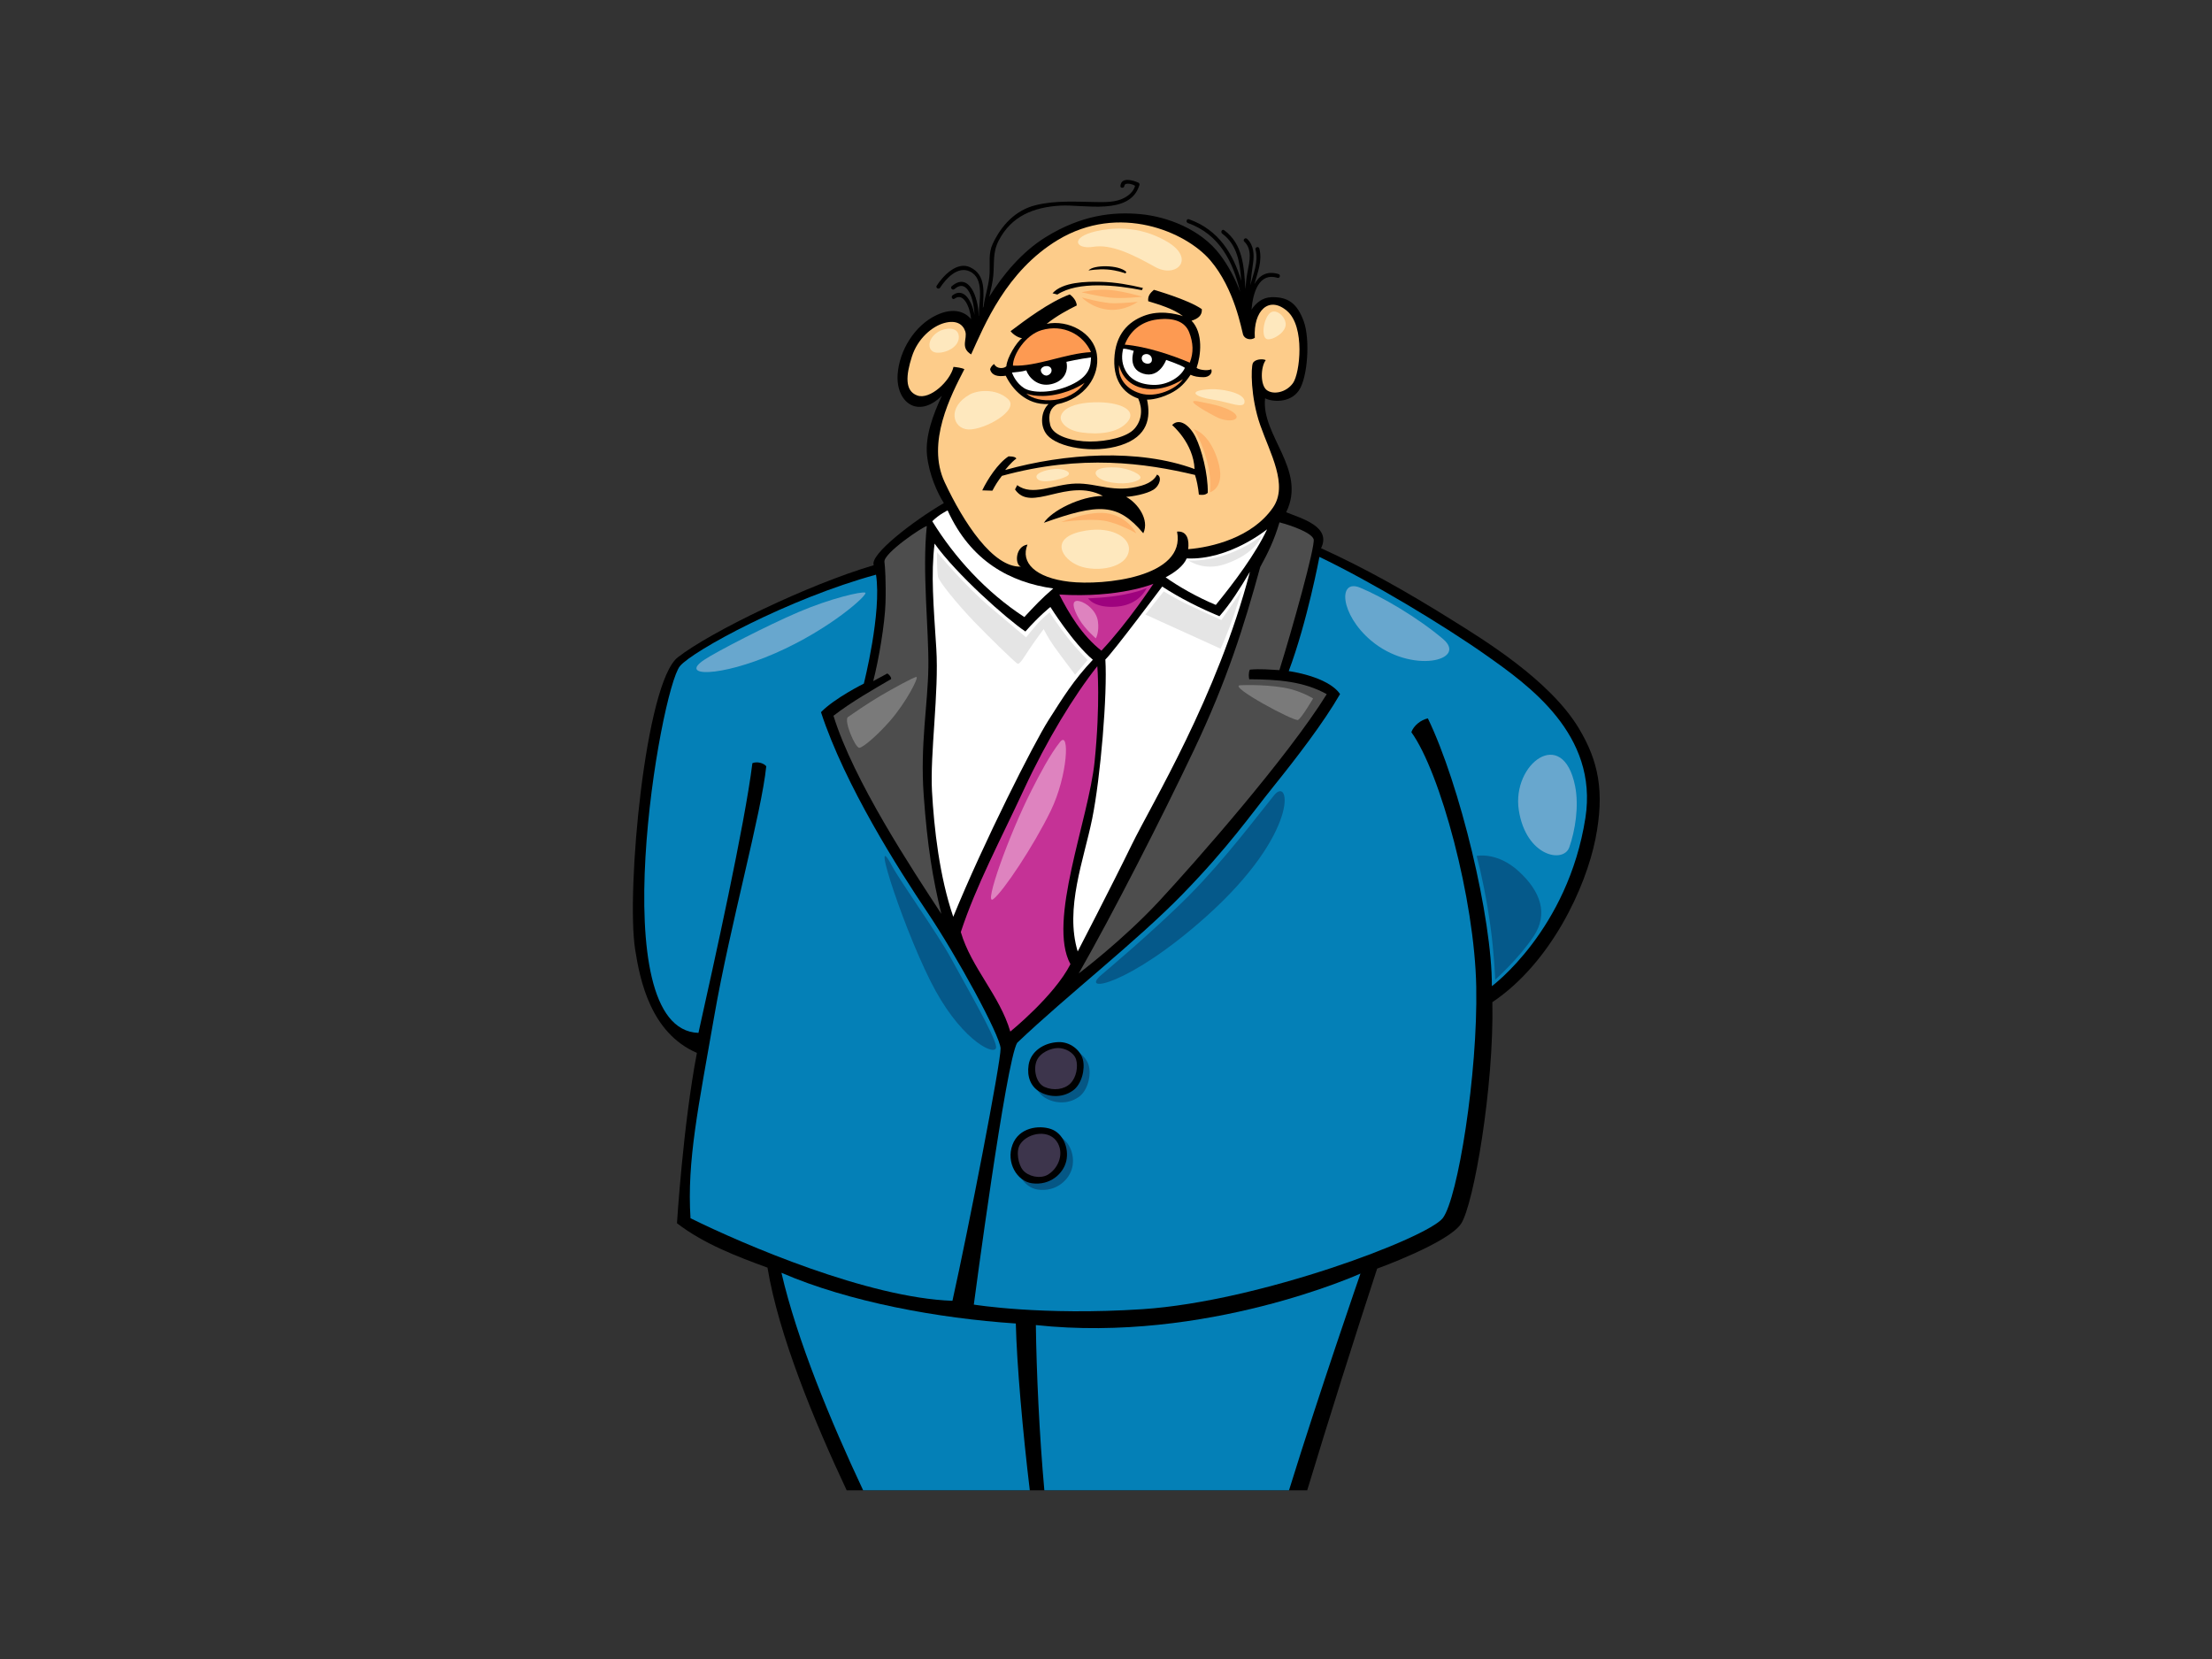 <?xml version="1.0" encoding="utf-8"?>
<!-- Generator: Adobe Illustrator 17.0.0, SVG Export Plug-In . SVG Version: 6.00 Build 0)  -->
<!DOCTYPE svg PUBLIC "-//W3C//DTD SVG 1.1//EN" "http://www.w3.org/Graphics/SVG/1.1/DTD/svg11.dtd">
<svg version="1.1" id="Layer_1" xmlns="http://www.w3.org/2000/svg" xmlns:xlink="http://www.w3.org/1999/xlink" x="0px" y="0px"
	 width="800px" height="600px" viewBox="0 0 800 600" enable-background="new 0 0 800 600" xml:space="preserve">
<rect x="0" y="0" width="800" height="600" fill="#333333" stroke="none"/>
<g>
	<path fill-rule="evenodd" clip-rule="evenodd" d="M277.573,458.453c3.996,24.312,16.959,55.711,28.643,80.541h166.553
		c7.588-25.068,17.207-55.483,25.296-80.179c0,0,25.837-9.318,30.378-16.274c4.538-6.956,11.911-49.4,11.294-80.095
		c21.368-14.354,33.828-41.746,37.264-58.958c3.439-17.212,1.085-28.288-5.968-40.045c-10.476-17.459-34.451-32.067-45.586-39.023
		c-17.185-10.735-31.688-18.865-47.663-26.159c3.808-7.755-6.889-10.713-12.623-12.994c7.585-15.42-9.146-27.798-7.62-41.23
		c2.501,1.338,9.039,1.836,12.227-2.837c3.19-4.674,4.112-18.535,1.749-24.995c-2.366-6.459-5.647-8.89-11.671-8.723
		c-3.261,0.09-5.689,2.121-7.226,4.521c0.507-5.873,2.533-13.579,9.39-11.521c0.882,0.265,1.256-1.11,0.379-1.373
		c-4.292-1.289-7.012,0.595-8.713,3.644c1.153-4.253,2.944-8.37,1.778-12.88c-0.229-0.889-1.603-0.512-1.373,0.378
		c1.142,4.418-0.746,8.59-1.895,12.864c0.278-2.65,0.619-5.293,1-7.987c0.447-3.152,0.273-6.465-2.163-8.755
		c-0.668-0.629-1.678,0.377-1.007,1.007c2.943,2.767,1.905,7.269,1.205,10.778c-0.427,2.14-0.653,4.272-0.792,6.411
		c-0.545-7.978-0.79-16.194-7.69-21.315c-0.739-0.548-1.447,0.689-0.719,1.23c5.471,4.062,6.436,10.51,6.887,17.088
		c-2.908-9.833-8.187-18.466-18.902-22.283c-0.867-0.31-1.238,1.068-0.379,1.373c11.456,4.082,16.376,14.081,18.903,24.913
		c-1.811-4.845-4.293-9.471-7.288-13.451c-6.91-9.18-19.041-13.789-28.882-14.689c-9.84-0.899-21.264,0.334-34.199,8.346
		c-8.555,5.299-15.521,13.668-20.389,21.574c0.555-2.517,1.212-5.011,1.459-7.599c0.442-4.638-0.281-8.437,1.977-12.773
		c4.635-8.901,12.63-12.029,22.179-12.614c8.557-0.524,25.382,3.775,28.712-7.478c0.083-0.281-0.044-0.677-0.327-0.804
		c-2.057-0.926-6.239-2.199-6.558,1.145c-0.088,0.915,1.338,0.906,1.425,0c0.156-1.633,3.973-0.335,3.853,0.072
		c-0.589,1.99-2.174,3.347-3.929,4.284c-2.996,1.601-6.833,1.536-10.132,1.485c-7.299-0.114-14.538-0.631-21.715,1.089
		c-7.465,1.789-12.622,7.382-15.751,14.176c-1.493,3.242-0.925,6.756-1.043,10.201c-0.143,4.196-1.647,8.207-2.218,12.365
		c-0.076,0.139-0.159,0.28-0.233,0.418c0.285-5.574,1.186-11.966-4.646-14.68c-4.76-2.214-9.802,3.178-12.053,6.685
		c-0.498,0.776,0.735,1.489,1.23,0.719c2.087-3.25,6.36-7.916,10.677-5.908c5.584,2.597,3.301,10.819,3.335,16.002
		c-0.025,0.051-0.054,0.104-0.078,0.154c-0.042-6.636-3.486-16.2-9.744-10.758c-0.694,0.604,0.317,1.607,1.007,1.007
		c4.697-4.084,7.074,3.802,7.233,9.402c-0.84-4.964-3.822-10.22-7.92-7.158c-0.727,0.543-0.017,1.781,0.719,1.23
		c3.262-2.437,5.593,3.111,5.985,7.423c-2.172-2.648-6.312-4.4-12.571-1.452c-7.795,3.672-13.383,12.691-13.998,21.366
		c-0.709,10.016,7.265,16.358,15.99,7.771c-3.232,6.918-6.093,14.701-5.359,21.607c0.737,6.907,3.723,13.521,6.078,17.206
		c-11.371,6.662-26.979,18.763-25.348,22.471c-23.706,6.974-59.08,24.111-70.872,33.314c-11.79,9.203-18.728,84.551-15.427,105.669
		c1.746,11.163,5.616,30.158,22.337,37.403c-5.015,26.196-7.208,61.601-7.208,61.601
		C254.492,449.856,266.776,454.525,277.573,458.453z"/>
	<path fill-rule="evenodd" clip-rule="evenodd" fill="#FDCC8A" d="M437.696,94.128c8.86,10.349,11.341,25.204,11.872,26.874
		c0.532,1.669,2.835,2.17,4.253,1.169c-0.608-9.841,5.139-15.357,11.694-9.681c6.557,5.675,4.609,22.534,2.126,26.039
		c-2.48,3.506-7.263,4.34-9.567,2.504c-2.305-1.836-2.17-8.323-0.296-10.791c-1.061-0.54-3.956-0.393-4.666,1.109
		c-0.708,1.502-0.888,12.185,2.657,22.367c3.545,10.183,10.278,21.7,4.608,29.879c-7.524,10.855-22.147,14.355-30.653,15.023
		c0.371-3.062-0.178-6.677-4.026-6.363c3.317,16.545-26.676,19.572-38.968,18.142c-12.291-1.43-17.785-6.938-15.126-13.448
		c-4.43,0.668-4.67,7.229-2.396,7.971c-10.062,0.389-20.71-15.921-27.549-30.506c-6.733-14.354,2.304-31.548,7.117-40.889
		c-0.915-0.506-2.802-0.722-3.929-0.841c-1.177,5.126-8.506,12.019-13.112,10.35c-4.607-1.67-4.075-7.345-1.949-14.022
		c2.126-6.677,7.443-11.017,11.694-12.185c4.253-1.169,6.733,0.334,7.62,3.005c0.886,2.67-1.952,5.84,2.127,8.345
		c4.784-10.516,12.676-30.129,31.363-41.395C404.739,73.43,428.837,83.779,437.696,94.128z"/>
	<path fill-rule="evenodd" clip-rule="evenodd" d="M400.547,97.476c-3.589-0.275-6.882,0.358-6.882,0.358l0,0
		c1.711-2.128,10.958-2.122,13.67,0.483l-0.26,0.571C407.074,98.889,404.138,97.749,400.547,97.476z"/>
	<path fill-rule="evenodd" clip-rule="evenodd" d="M412.987,104.944L412.987,104.944c-9.148-1.82-23.014-3.355-30.581,1.58
		l-1.746-0.457c3.646-4.118,12.258-4.263,17.48-4.141c5.221,0.12,10.512,1.082,15.214,2.222L412.987,104.944z"/>
	<path fill-rule="evenodd" clip-rule="evenodd" d="M389.422,110.473c-2.965,1.463-7.191,3.681-10.872,6.65
		c7.766-1.596,16.979,3.159,18.144,11.04c1.166,7.882-4.342,15.962-14.401,18.057c-2.154,1.164-3.445,3.452-2.472,7.482
		c0.972,4.031,8.19,5.986,14.403,5.986c6.213,0,13.414-1.597,16.097-4.655c2.684-3.059,2.998-7.176,1.341-10.908
		c-5.435-1.862-9.46-6.85-8.543-15.829c0.894-8.75,6.251-12.646,11.437-14.365c6.426-2.128,13.275,0.399,13.275,0.399
		c-3.531-2.727-8.641-4.174-12.557-5.392c-0.242-1.93,0.786-3.011,2.037-4.119c0,0,12.426,3.526,17.351,6.993
		c0.159,2.319-1.439,3.456-3.724,4.181c4.318,4.434,3.388,12.637,1.835,17.027c0.47,0.601,3.671,1.263,5.295,0.532
		c0.575,1.403-0.776,2.86-2.753,2.86s-3.46-0.266-4.734-0.874c-1.902,2.869-3.863,5.05-7.409,6.792
		c-4.87,2.394-8.332,2.195-8.332,2.195c1.412,6.52,0.337,13.31-9.503,16.499c-9.84,3.188-22.832,0.794-26.644-3.729
		c-2.827-3.354-2.117-8.746,0.53-11.173c-8.155,0.432-13.238-5.587-15.481-10.236c-2.948,0.427-4.979-0.111-5.631-2.158
		c-0.081-0.642,0.793-1.781,1.463-2.068c0.732,1.723,3.388,1.8,4.391,0.804c0.182-3.045,3.698-8.792,5.672-10.168
		c-1.341-0.131-3.172-1.264-4.147-2.527c5.253-3.959,14.002-10.571,21.393-13.286C386.88,106.483,389.28,108.079,389.422,110.473z"
		/>
	<path fill-rule="evenodd" clip-rule="evenodd" fill="#FD9A52" d="M430.299,131.157c-6.424-2.727-15.698-5.862-23.51-6.518
		c1.765-4.656,5.719-8.38,11.79-9.112c6.072-0.731,10.026,0.865,11.509,4.656C431.57,123.975,431.733,127.543,430.299,131.157z"/>
	<path fill-rule="evenodd" clip-rule="evenodd" fill="#FD9A52" d="M394.575,127.35c-9.258,0.468-19.661,5.298-28.234,4.883
		c0-3.963,4.512-11.086,10.304-12.811C384.625,117.049,391.831,121.088,394.575,127.35z"/>
	<path fill-rule="evenodd" clip-rule="evenodd" fill="#FFFFFF" d="M413.496,135.148c5.861,1.795,8.261-4.988,8.261-4.988
		s5.42,1.858,6.778,2.86c-1.272,3.059-6.072,6.384-11.508,6.185c-5.435-0.2-8.543-2.395-10.026-5.254
		c-1.482-2.86-1.34-5.654-0.775-7.848c1.482,0,3.812,0.798,3.812,0.798S407.637,133.352,413.496,135.148z"/>
	<path fill-rule="evenodd" clip-rule="evenodd" fill="#FFFFFF" d="M413.461,130.914c-0.812-0.822-0.812-2.485,0.671-2.816
		c1.483-0.333,2.696,0.873,2.442,2.332C416.322,131.888,414.274,131.736,413.461,130.914z"/>
	<path fill-rule="evenodd" clip-rule="evenodd" fill="#FFFFFF" d="M378.903,135.746c-1.377,0.499-2.966-1.297-2.33-2.394
		c0.634-1.097,2.661-1.279,3.389-0.399C380.702,133.85,380.281,135.247,378.903,135.746z"/>
	<path fill-rule="evenodd" clip-rule="evenodd" fill="#FFFFFF" d="M394.576,129.262c-4.025,0.499-8.897,1.596-8.897,1.596
		c0.743,3.192-0.634,6.983-5.506,8.081c-4.872,1.098-8.155-2.494-9.002-4.988c-1.694,0.499-3.671,0.641-5.189,0.798
		c0.434,1.095,1.589,3.791,4.343,5.587c2.753,1.795,9.955,2.095,16.943-1.098C394.259,136.046,394.448,132.269,394.576,129.262z"/>
	<path fill-rule="evenodd" clip-rule="evenodd" fill="#FD9A52" d="M392.246,138.44c-5.189,7.681-17.05,7.582-21.075,3.89
		c0,0,3.813,1.696,10.485,0.399C388.328,141.433,392.246,138.44,392.246,138.44z"/>
	<path fill-rule="evenodd" clip-rule="evenodd" fill="#FD9A52" d="M427.829,137.143c-2.472,3.592-9.702,6.866-15.463,5.122
		c-5.929-1.796-8.19-6.518-7.624-10.243c0,0,0.86,5.755,6.989,7.914C419.851,142.796,427.829,137.143,427.829,137.143z"/>
	<path fill-rule="evenodd" clip-rule="evenodd" d="M436.809,178.242c-0.95,0.893-2.134,0.781-3.214,0.657
		c-0.224-2.444-0.818-5.459-1.411-7.135c-17.902-4.244-41.02-7.594-69.829,0.335c-1.512,1.937-2.372,3.351-3.439,5.361l-3.676-0.111
		c1.888-3.938,5.637-9.776,9.485-12.285c0,0,2.489-0.112,2.845,0.782c-2.016,1.452-4.032,4.133-4.032,4.133
		c21.578-6.031,48.253-7.818,68.5-0.35c-0.448-9.479-8.133-15.91-8.133-15.91l0,0c2.631-2.711,6.381,0.065,8.514,4.421
		C434.557,162.495,436.922,171.239,436.809,178.242z"/>
	<path fill-rule="evenodd" clip-rule="evenodd" d="M412.742,175.673c3.912-1.117,5.215-3.015,5.691-4.021
		c1.863,0.621,1.138,3.939-1.305,5.473c-2.49,1.564-7.689,2.468-9.84,2.569c4.148,2.234,8.536,8.265,6.194,13.173
		c-9.276-11.051-16.153-10.828-35.951-3.792c2.824-4.357,13.159-9.605,21.339-9.716c-12.803-6.813-25.963,6.254-31.773-2.346
		l0.799-1.554c5.476,4.151,13.191-0.344,21.135-0.568C396.973,174.668,402.873,178.49,412.742,175.673z"/>
	<path fill-rule="evenodd" clip-rule="evenodd" fill="#FFFFFF" d="M342.72,184.599c8.328,18.361,22.568,26.004,38.202,28.231
		c-4.294,3.697-6.611,6.199-10.455,10.334c-13.809-8.983-25.331-21.65-33.298-34.651C339.75,185.96,342.72,184.599,342.72,184.599z"
		/>
	<path fill-rule="evenodd" clip-rule="evenodd" fill="#4D4D4D" d="M340.444,330.509c-10.462-15.975-31.685-48.004-39.004-71.641
		c6.518-5.054,14.649-9.669,20.854-13.276c0.071-0.75-0.725-1.603-1.373-2.023l0,0l-5.108,2.759
		c2.02-7.739,4.21-20.859,4.438-28.231s-0.161-13.419-0.38-14.858c-0.474-3.12,13.962-12.816,15.322-12.996
		c-1.731,16.373,0.75,37.452,0.563,51.055c-0.188,13.602-3.002,27.913-1.689,46.284C335.38,305.953,337.329,317.706,340.444,330.509
		z"/>
	<path fill-rule="evenodd" clip-rule="evenodd" fill="#FFFFFF" d="M379.888,219.517c0,0,8.131,13.009,15.358,19.088
		c-6.849,7.248-10.766,13.578-16.065,21.905c-5.299,8.328-23.401,44.075-34.423,71.058c-4.998-14.607-6.941-31.976-7.69-45.401
		c-0.75-13.428,2.556-35.862,1.559-51.584c-0.996-15.723-1.995-26.783-0.622-37.982c7.873,11.064,26.009,27.17,32.848,31.79
		C375.888,222.677,379.888,219.517,379.888,219.517z"/>
	<path fill-rule="evenodd" clip-rule="evenodd" fill="#4D4D4D" d="M462.712,242.357c-3.563-0.177-6.751-0.53-10.69-0.177
		c-0.562,1.237-0.374,2.827-0.218,3.483c10.158,0.05,19.714,0.726,28.028,5.399c-14.118,22.74-47.499,60.72-60.626,74.853
		c-13.127,14.132-29.067,26.146-29.067,26.146c12.377-21.73,29.629-55.472,41.631-80.733c12.002-25.262,18.151-44.874,24.005-66.248
		c2.813-5.123,5.062-9.716,6.964-16.161c4.506,1.159,11.629,3.779,12.351,6.092C475.809,197.326,467.248,227.903,462.712,242.357z"
		/>
	<path fill-rule="evenodd" clip-rule="evenodd" fill="#FFFFFF" d="M458.268,191.42c-4.064,8.712-11.89,19.218-18.553,27.358
		c-6.897-2.864-13.714-6.806-18.145-9.977c3.367-1.836,6.38-4.006,7.62-6.844C444.515,202.7,458.268,191.42,458.268,191.42z"/>
	<path fill-rule="evenodd" clip-rule="evenodd" fill="#0480B7" d="M335.396,329.934c-10.349-15.367-29.821-45.944-38.478-72.37
		c4.996-5.129,15.499-10.321,15.499-10.321s6.527-25.637,4.409-39.404c-31.599,8.624-66.374,27.572-70.911,33.067
		c-7.076,8.568-28.425,131.531,6.689,132.647c5.573-25.08,16.73-75.112,19.507-97.535c1.569-0.701,4.079-0.1,5.015,1.114
		c-1.671,16.72-13.073,57.442-18.799,90.308c-5.723,32.865-9.916,52.322-8.595,73.151c19.365,9.56,64.23,28.806,94.731,29.863
		c5.707-25.575,17.558-86.536,17.412-91.269C361.728,374.457,345.747,345.298,335.396,329.934z"/>
	<path fill-rule="evenodd" clip-rule="evenodd" fill="#0480B7" d="M573.384,295.818c-6.333,40.557-33.828,60.835-33.828,60.835
		c0.075-24.725-11.577-72.934-23.152-96.848c-2.535,0.569-5.096,2.572-5.971,5c10.464,14.44,22.885,60.412,23.472,92.062
		c0.587,31.652-6.686,76.481-12.07,83.635c-5.389,7.156-66.267,30.186-108.582,32.976c-36.486,2.407-61.057-1.655-61.057-1.655
		s11.683-88.365,15.694-94.694c18.176-17.29,43.064-36.549,59.755-53.685c16.69-17.136,24.567-28.619,32.818-38.865
		s18.19-23.141,24.191-33.564c-4.431-6.455-18.565-8.304-18.565-8.304c6.699-17.837,11.097-41.298,11.097-41.298l0,0
		c18.761,8.958,45.187,24.882,60.381,35.617C552.761,247.766,578.094,265.64,573.384,295.818z"/>
	<path fill-rule="evenodd" clip-rule="evenodd" fill="#C53296" d="M398.345,235.322c-7.025-5.456-11.832-13.618-15.229-20.303
		c21.681,1.337,34.025-3.88,34.025-3.88S407.927,225.159,398.345,235.322z"/>
	<path fill-rule="evenodd" clip-rule="evenodd" fill="#FFFFFF" d="M389.766,344.11c-4.727-15.61,2.248-33.21,5.249-48.05
		c3.001-14.84,5.536-44.938,4.755-57.546c2.536-2.28,20.562-26.374,20.562-26.374c6.379,4.173,13.791,7.866,20.694,10.731
		c4.114-4.722,7.475-10.088,11.024-16.072c-11.839,45.276-35.468,83.786-42.781,98.801
		C401.954,320.616,389.766,344.11,389.766,344.11z"/>
	<path fill-rule="evenodd" clip-rule="evenodd" fill="#C53296" d="M387.139,348.704c-5.814,11.483-21.754,24.379-21.754,24.379
		c-3.82-13.102-14.097-23.049-17.896-35.99c5.52-16.83,14.335-33.26,22.772-51.455c8.439-18.195,18.191-34.095,26.599-44.69
		c0,0,1.16,13.485-0.981,34.508C393.737,296.479,378.7,333.334,387.139,348.704z"/>
	<path fill-rule="evenodd" clip-rule="evenodd" fill="#055785" d="M390.198,396.697c-4.193,2.997-9.272,2.201-12.279,0.3
		c-3.006-1.9-4.404-5.348-3.744-9.582c0.748-4.791,5.392-8.044,10.78-8.236c4.193-0.15,7.938,2.844,8.835,6.288
		C394.689,388.911,393.417,394.398,390.198,396.697z"/>
	<path fill-rule="evenodd" clip-rule="evenodd" fill="#055785" d="M387.803,422.152c-1.049,4.641-5.914,8.99-12.429,8.086
		c-5.391-0.748-9.434-7.487-7.036-13.926c2.339-6.282,9.581-7.187,13.924-5.69C386.605,412.119,388.85,417.511,387.803,422.152z"/>
	<path fill-rule="evenodd" clip-rule="evenodd" d="M388.036,394.407c-4.193,2.997-9.272,2.201-12.279,0.3
		c-3.006-1.9-4.404-5.348-3.744-9.582c0.748-4.791,5.394-8.044,10.782-8.236c4.192-0.15,7.937,2.844,8.834,6.288
		C392.528,386.622,391.256,392.108,388.036,394.407z"/>
	<path fill-rule="evenodd" clip-rule="evenodd" fill="#3D354C" d="M387.111,391.847c-2.213,2.217-6.168,2.691-9.332,1.266
		c-3.165-1.422-4.112-6.483-2.848-9.491c1.265-3.005,5.218-4.588,7.75-4.588c2.532,0,5.695,1.583,6.487,4.112
		C389.96,385.678,389.326,389.632,387.111,391.847z"/>
	<path fill-rule="evenodd" clip-rule="evenodd" d="M385.641,419.862c-1.047,4.641-5.912,8.99-12.429,8.086
		c-5.389-0.748-9.433-7.487-7.036-13.926c2.339-6.283,9.582-7.187,13.924-5.69C384.443,409.829,386.69,415.219,385.641,419.862z"/>
	<path fill-rule="evenodd" clip-rule="evenodd" fill="#3D354C" d="M378.753,424.954c-2.65,1.436-6.868,0.562-8.835-1.797
		c-1.497-1.797-2.717-6.753-0.897-9.435c2.845-4.19,10.855-5.501,13.625-0.148C384.892,417.915,382.346,423.006,378.753,424.954z"/>
	<path fill-rule="evenodd" clip-rule="evenodd" fill="#0480B7" d="M372.443,538.994c-2.527-20.969-4.71-45.567-5.058-60.332
		c-28.078-1.889-60.281-7.746-84.766-18.339c5.622,24.287,17.822,53.762,29.553,78.671H372.443z"/>
	<path fill-rule="evenodd" clip-rule="evenodd" fill="#0480B7" d="M466.185,538.994c11.17-36.038,25.849-78.39,25.849-78.39
		s-55.783,25.261-117.4,18.625c0.213,16.883,1.26,39.79,3.07,59.765H466.185z"/>
	<path fill-rule="evenodd" clip-rule="evenodd" fill="#FEE8BE" d="M396.573,83.594c4.868-1.078,14.887-2.427,25.477,3.776
		c10.591,6.201,3.435,13.482-4.295,9.168c-7.728-4.315-15.743-8.36-22.327-7.281C388.845,90.335,386.841,85.751,396.573,83.594z"/>
	<path fill-rule="evenodd" clip-rule="evenodd" fill="#FEE8BE" d="M459.261,113.255c1.918-1.808,5.437,0.809,5.723,3.776
		c0.287,2.966-4.293,5.932-6.583,5.662C456.112,122.423,456.685,115.682,459.261,113.255z"/>
	<path fill-rule="evenodd" clip-rule="evenodd" fill="#FEE8BE" d="M339.326,119.996c2.129-1.338,7.155-2.157,7.441,1.618
		c0.286,3.775-4.58,6.202-8.015,5.932C335.318,127.276,335.031,122.693,339.326,119.996z"/>
	<path fill-rule="evenodd" clip-rule="evenodd" fill="#FEE8BE" d="M350.775,142.646c2.542-1.404,9.16-2.426,13.739,1.618
		c4.58,4.045-8.586,11.326-14.312,11.056C344.477,155.05,342.473,147.231,350.775,142.646z"/>
	<path fill-rule="evenodd" clip-rule="evenodd" fill="#FEE8BE" d="M393.711,145.613c9.733-0.81,18.142,2.163,14.026,7.011
		c-3.435,4.044-10.492,4.638-16.602,3.775c-5.725-0.809-7.99-4.039-7.443-5.932C384.551,147.5,388.864,146.016,393.711,145.613z"/>
	<path fill-rule="evenodd" clip-rule="evenodd" fill="#FEE8BE" d="M403.73,169.072c4.581,0.239,9.731,2.696,8.586,4.044
		c-1.145,1.349-6.296,2.428-11.736,1.079C395.142,172.847,393.426,168.532,403.73,169.072z"/>
	<path fill-rule="evenodd" clip-rule="evenodd" fill="#FEE8BE" d="M381.403,169.611c3.468-0.297,6.868,1.348,4.293,2.696
		c-2.575,1.348-9.16,2.697-10.591,0.809C373.675,171.228,378.255,169.88,381.403,169.611z"/>
	<path fill-rule="evenodd" clip-rule="evenodd" fill="#FEE8BE" d="M390.849,192.261c10.591-2.426,17.746,1.888,17.459,6.472
		c-0.423,6.778-11.736,8.36-18.032,5.933C383.978,202.238,379.65,194.827,390.849,192.261z"/>
	<path fill-rule="evenodd" clip-rule="evenodd" fill="#FEE8BE" d="M437.793,140.759c3.427-0.195,12.021,1.079,12.309,4.314
		c0.285,3.236-5.726,0.27-11.451-0.539C432.925,143.725,428.347,141.298,437.793,140.759z"/>
	<path fill-rule="evenodd" clip-rule="evenodd" fill="#FDB36C" d="M391.134,105.705c0,0,5.44-1.348,10.592-0.809
		c5.151,0.539,11.449,2.427,11.449,2.427s-7.443,0.809-12.022,0.27C396.573,107.053,391.134,105.705,391.134,105.705z"/>
	<path fill-rule="evenodd" clip-rule="evenodd" fill="#FDB36C" d="M391.265,107.568c0,0,7.689,2.12,11.44,2.12
		c3.751,0,8.813-0.53,8.813-0.53s-4.875,3.534-10.876,2.826C394.642,111.277,391.265,107.568,391.265,107.568z"/>
	<path fill-rule="evenodd" clip-rule="evenodd" fill="#FDB36C" d="M434.397,145.373c1.831,0.419,8.627,1.413,11.814,3.886
		c3.189,2.473-1.498,4.062-6.562,1.413C434.585,148.022,427.458,143.783,434.397,145.373z"/>
	<path fill-rule="evenodd" clip-rule="evenodd" fill="#FDB36C" d="M383.764,188.83c0,0,10.69-4.592,17.628-3.003
		c6.939,1.59,9.564,7.066,9.564,7.066s-6.188-3.71-11.814-4.594C393.516,187.417,383.764,188.83,383.764,188.83z"/>
	<path fill-rule="evenodd" clip-rule="evenodd" fill="#FDB36C" d="M431.772,155.265c0,0,3.401,4.898,5.25,13.602
		c1.125,5.3,0.563,9.186,0.563,9.186s6.002-1.589,2.813-11.659C437.21,156.326,431.772,155.265,431.772,155.265z"/>
	<path fill-rule="evenodd" clip-rule="evenodd" fill="#DE83BF" d="M390.514,217.449c2.296,0.568,6.002,3.356,6.565,7.243
		c0.562,3.886-0.751,6.182-0.751,6.182s-3.938-3.357-6-6.89C388.264,220.452,386.951,216.566,390.514,217.449z"/>
	<path fill-rule="evenodd" clip-rule="evenodd" fill="#DE83BF" d="M373.074,285.814c2.823-5.559,6.75-13.071,10.314-17.488
		c3.563-4.417,2.813,12.189-3.375,24.909c-6.189,12.718-17.253,29.325-20.816,31.975
		C355.635,327.858,364.824,302.066,373.074,285.814z"/>
	<path fill-rule="evenodd" clip-rule="evenodd" fill="#9E027E" d="M393.513,216.389c0,0,7.315-0.177,13.316-1.413
		c6-1.237,7.875-2.296,7.875-2.296s-2.437,6.006-10.688,6.712C395.766,220.098,393.513,216.389,393.513,216.389z"/>
	<path fill-rule="evenodd" clip-rule="evenodd" fill="#7A7A7A" d="M310.814,270.446c-1.501,0.177-5.765-9.972-4.126-11.129
		c0.85-0.6,7.127-4.947,11.627-7.596c4.5-2.65,12.188-6.889,13.127-6.889c0.938,0-3.54,8.99-9.564,15.898
		C317.565,265.676,312.315,270.269,310.814,270.446z"/>
	<path fill-rule="evenodd" clip-rule="evenodd" fill="#7A7A7A" d="M448.46,247.834c1.306-0.107,11.627-0.353,18.377,1.413
		c4.69,1.227,8.065,3.356,8.065,3.356s-4.128,7.067-5.441,7.774C468.15,261.084,444.148,248.188,448.46,247.834z"/>
	<path fill-rule="evenodd" clip-rule="evenodd" fill="#E5E5E5" d="M338.921,199.737c0,0,9.852,12.075,19.986,20.528
		c3.553,2.966,12.185,10.254,12.185,10.254s2.606-3.272,4.342-5.181c1.738-1.909,4.16-3.842,4.16-3.842s3.243,4.897,6.427,8.987
		c3.184,4.091,7.332,8.231,7.332,8.231l-4.52,5.298c0,0-5.293-6.947-7.608-10.219c-2.315-3.273-3.763-6.273-3.763-6.273
		s-2.757,3.651-5.097,7.126c-2.041,3.03-3.629,6.004-4.52,5.298c-1.907-1.514-9.779-9.152-15.569-15.151
		c-5.79-5.999-12.829-14.613-13.052-16.259C338.721,204.846,338.921,199.737,338.921,199.737z"/>
	<path fill-rule="evenodd" clip-rule="evenodd" fill="#E5E5E5" d="M414.239,222.252l6.644-8.368c0,0,4.343,2.727,9.553,5.181
		c5.211,2.455,11.291,5.181,11.291,5.181l7.361-10.698c0,0-2.151,7.426-4.467,13.426c-2.315,5.999-3.183,7.635-3.183,7.635
		L414.239,222.252z"/>
	<path fill-rule="evenodd" clip-rule="evenodd" fill="#E5E5E5" d="M429.806,202.669c0,0,6.125,0.568,13.959-2.175
		c7.832-2.744,12.553-6.812,12.553-6.812s-1.708,6.353-13.156,10.312C435.228,206.737,429.806,202.669,429.806,202.669z"/>
	<path fill-rule="evenodd" clip-rule="evenodd" fill="#68A7CE" d="M254.754,238.59c4.516-2.977,22.696-12.381,34.176-17.283
		c11.48-4.901,22.697-7.48,24.002-6.964c1.303,0.516-12.523,13.156-32.61,21.926C260.232,245.039,245.36,244.782,254.754,238.59z"/>
	<path fill-rule="evenodd" clip-rule="evenodd" fill="#68A7CE" d="M491.9,212.538c8.088,3.353,20.87,10.834,30.002,18.573
		c9.132,7.739-11.479,12.898-26.089,0.516C484.642,222.159,483.813,209.185,491.9,212.538z"/>
	<path fill-rule="evenodd" clip-rule="evenodd" fill="#68A7CE" d="M569.647,284.248c1.491,7.376,0,16.252-2.09,22.184
		c-2.087,5.933-15.651,3.354-18.26-13.414C546.687,276.252,565.212,262.323,569.647,284.248z"/>
	<path fill-rule="evenodd" clip-rule="evenodd" fill="#05598A" d="M534.055,309.565c1.753,6.564,3.617,15.609,4.972,25.328
		c1.38,9.891,1.725,19.443,1.725,19.443s8.55-7.632,13.917-15.729c5.364-8.099,2.543-16.197-5.367-23.457
		C541.437,307.929,534.055,309.565,534.055,309.565z"/>
	<path fill-rule="evenodd" clip-rule="evenodd" fill="#05598A" d="M398.398,352.521c0,0,19.219-16.082,31.933-28.945
		c12.714-12.863,24.542-28.648,30.456-35.958c5.912-7.308,9.482,13.398-24.542,43.851
		C408.155,356.611,390.119,359.535,398.398,352.521z"/>
	<path fill-rule="evenodd" clip-rule="evenodd" fill="#05598A" d="M322.707,313.346c2.905,5.456,16.558,24.557,21.288,33.327
		c4.73,8.77,15.966,28.065,16.263,31.866c0.295,3.801-11.533-1.461-21.88-20.172C328.028,339.656,313.837,296.681,322.707,313.346z"
		/>
</g>
</svg>
